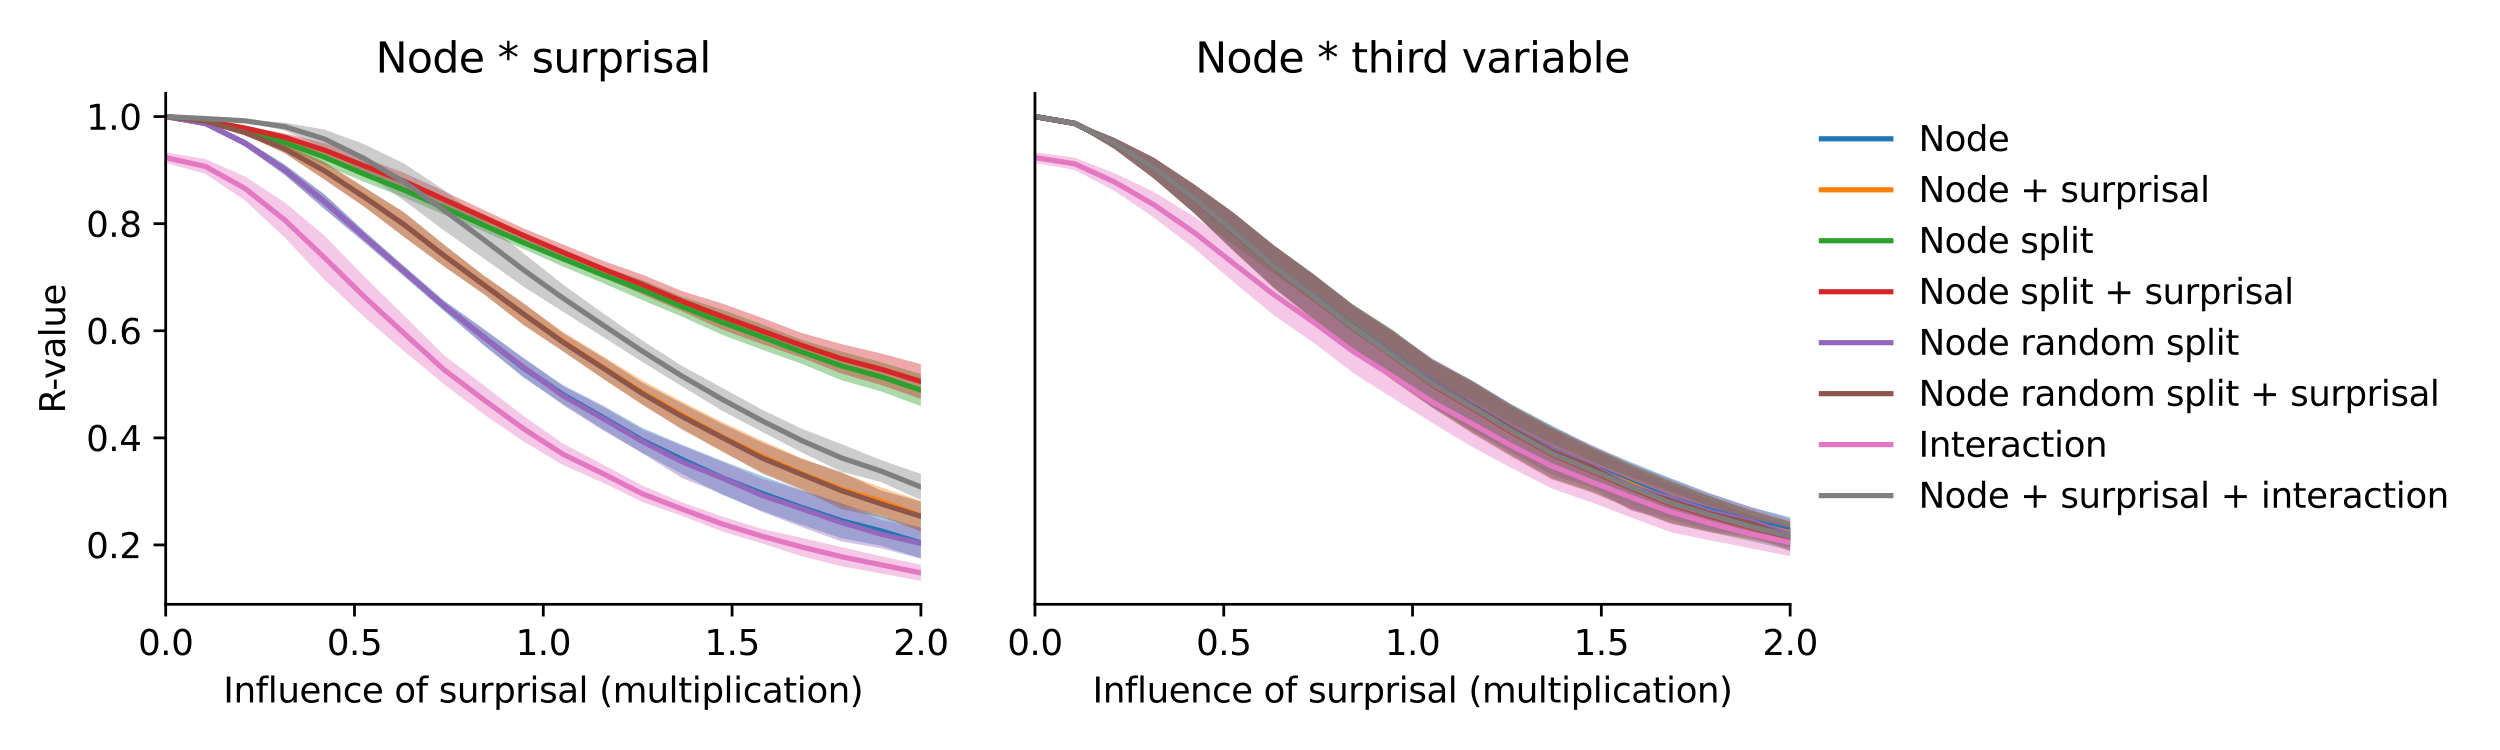 <?xml version="1.0" encoding="utf-8" standalone="no"?>
<!DOCTYPE svg PUBLIC "-//W3C//DTD SVG 1.1//EN"
  "http://www.w3.org/Graphics/SVG/1.1/DTD/svg11.dtd">
<svg xmlns:xlink="http://www.w3.org/1999/xlink" width="720pt" height="216pt" viewBox="0 0 720 216" xmlns="http://www.w3.org/2000/svg" version="1.1">
 <defs>
  <style type="text/css">*{stroke-linejoin: round; stroke-linecap: butt}</style>
 </defs>
 <g id="figure_1">
  <g id="patch_1">
   <path d="M 0 216 
L 720 216 
L 720 0 
L 0 0 
z
" style="fill: #ffffff"/>
  </g>
  <g id="axes_1">
   <g id="patch_2">
    <path d="M 47.72 174.04 
L 265.215 174.04 
L 265.215 26.88 
L 47.72 26.88 
z
" style="fill: #ffffff"/>
   </g>
   <g id="PolyCollection_1">
    <path d="M 47.72 33.569 
L 47.72 33.569 
L 59.167 35.923 
L 70.614 42.192 
L 82.061 50.42 
L 93.508 60.22 
L 104.956 69.651 
L 116.403 79.569 
L 127.85 89.585 
L 139.297 99.321 
L 150.744 108.729 
L 162.191 116.383 
L 173.638 123.652 
L 185.085 130.469 
L 196.532 136.577 
L 207.979 142.482 
L 219.427 147.105 
L 230.874 151.143 
L 242.321 155.006 
L 253.768 157.196 
L 265.215 160.778 
L 265.215 151.925 
L 265.215 151.925 
L 253.768 148.648 
L 242.321 144.913 
L 230.874 141.162 
L 219.427 137.072 
L 207.979 132.722 
L 196.532 128.135 
L 185.085 123.277 
L 173.638 116.788 
L 162.191 110.945 
L 150.744 103.122 
L 139.297 94.797 
L 127.85 86.519 
L 116.403 76.674 
L 104.956 66.69 
L 93.508 56.033 
L 82.061 47.45 
L 70.614 40.314 
L 59.167 35.208 
L 47.72 33.569 
z
" clip-path="url(#p9c7ee665e0)" style="fill: #1f77b4; fill-opacity: 0.4"/>
   </g>
   <g id="PolyCollection_2">
    <path d="M 47.72 33.569 
L 47.72 33.569 
L 59.167 35.094 
L 70.614 38.807 
L 82.061 44.151 
L 93.508 51.768 
L 104.956 59.543 
L 116.403 68.274 
L 127.85 76.688 
L 139.297 84.676 
L 150.744 93.648 
L 162.191 101.113 
L 173.638 109.056 
L 185.085 116.63 
L 196.532 123.485 
L 207.979 130.146 
L 219.427 136.008 
L 230.874 140.782 
L 242.321 145.707 
L 253.768 148.421 
L 265.215 152.827 
L 265.215 144.278 
L 265.215 144.278 
L 253.768 140.341 
L 242.321 136.144 
L 230.874 131.99 
L 219.427 126.845 
L 207.979 121.53 
L 196.532 115.734 
L 185.085 109.583 
L 173.638 102.576 
L 162.191 95.625 
L 150.744 87.336 
L 139.297 79.256 
L 127.85 70.449 
L 116.403 61.182 
L 104.956 53.999 
L 93.508 46.692 
L 82.061 41.568 
L 70.614 37.555 
L 59.167 34.651 
L 47.72 33.569 
z
" clip-path="url(#p9c7ee665e0)" style="fill: #ff7f0e; fill-opacity: 0.4"/>
   </g>
   <g id="PolyCollection_3">
    <path d="M 47.72 33.569 
L 47.72 33.569 
L 59.167 35.383 
L 70.614 38.57 
L 82.061 42.595 
L 93.508 47.58 
L 104.956 52.399 
L 116.403 56.912 
L 127.85 61.829 
L 139.297 66.669 
L 150.744 71.699 
L 162.191 76.803 
L 173.638 81.523 
L 185.085 86.495 
L 196.532 91.247 
L 207.979 96.436 
L 219.427 100.7 
L 230.874 104.769 
L 242.321 109.49 
L 253.768 112.745 
L 265.215 116.971 
L 265.215 107.75 
L 265.215 107.75 
L 253.768 104.318 
L 242.321 101.238 
L 230.874 97.893 
L 219.427 93.403 
L 207.979 89.186 
L 196.532 85.503 
L 185.085 80.694 
L 173.638 76.857 
L 162.191 72.318 
L 150.744 68.052 
L 139.297 63.057 
L 127.85 57.817 
L 116.403 52.586 
L 104.956 47.965 
L 93.508 42.984 
L 82.061 39.615 
L 70.614 36.927 
L 59.167 34.831 
L 47.72 33.569 
z
" clip-path="url(#p9c7ee665e0)" style="fill: #2ca02c; fill-opacity: 0.4"/>
   </g>
   <g id="PolyCollection_4">
    <path d="M 47.72 33.57 
L 47.72 33.57 
L 59.167 34.996 
L 70.614 37.458 
L 82.061 40.719 
L 93.508 45.355 
L 104.956 49.994 
L 116.403 54.659 
L 127.85 59.788 
L 139.297 64.671 
L 150.744 69.855 
L 162.191 74.954 
L 173.638 79.808 
L 185.085 84.821 
L 196.532 89.747 
L 207.979 94.921 
L 219.427 99.093 
L 230.874 103.011 
L 242.321 107.567 
L 253.768 110.899 
L 265.215 114.895 
L 265.215 104.872 
L 265.215 104.872 
L 253.768 101.799 
L 242.321 99.103 
L 230.874 95.901 
L 219.427 91.543 
L 207.979 87.41 
L 196.532 83.876 
L 185.085 79.133 
L 173.638 75.105 
L 162.191 70.432 
L 150.744 65.759 
L 139.297 60.462 
L 127.85 55.072 
L 116.403 49.783 
L 104.956 45.581 
L 93.508 41.171 
L 82.061 38.406 
L 70.614 36.299 
L 59.167 34.581 
L 47.72 33.57 
z
" clip-path="url(#p9c7ee665e0)" style="fill: #d62728; fill-opacity: 0.4"/>
   </g>
   <g id="PolyCollection_5">
    <path d="M 47.72 33.569 
L 47.72 33.569 
L 59.167 35.927 
L 70.614 42.246 
L 82.061 50.423 
L 93.508 60.262 
L 104.956 69.936 
L 116.403 79.606 
L 127.85 89.378 
L 139.297 99.474 
L 150.744 108.463 
L 162.191 116.716 
L 173.638 123.915 
L 185.085 130.617 
L 196.532 137.743 
L 207.979 142.273 
L 219.427 147.438 
L 230.874 151.803 
L 242.321 155.929 
L 253.768 157.933 
L 265.215 160.932 
L 265.215 152.099 
L 265.215 152.099 
L 253.768 149.78 
L 242.321 145.039 
L 230.874 141.245 
L 219.427 137.87 
L 207.979 133.018 
L 196.532 128.407 
L 185.085 123.776 
L 173.638 117.152 
L 162.191 111.28 
L 150.744 103.079 
L 139.297 94.736 
L 127.85 86.709 
L 116.403 76.723 
L 104.956 66.597 
L 93.508 56.084 
L 82.061 47.494 
L 70.614 40.281 
L 59.167 35.209 
L 47.72 33.569 
z
" clip-path="url(#p9c7ee665e0)" style="fill: #9467bd; fill-opacity: 0.4"/>
   </g>
   <g id="PolyCollection_6">
    <path d="M 47.72 33.57 
L 47.72 33.57 
L 59.167 35.093 
L 70.614 38.857 
L 82.061 44.161 
L 93.508 51.753 
L 104.956 59.582 
L 116.403 68.258 
L 127.85 76.739 
L 139.297 84.697 
L 150.744 93.529 
L 162.191 101.26 
L 173.638 109.043 
L 185.085 116.565 
L 196.532 123.799 
L 207.979 129.909 
L 219.427 136.35 
L 230.874 141.154 
L 242.321 146.647 
L 253.768 148.98 
L 265.215 153.008 
L 265.215 144.446 
L 265.215 144.446 
L 253.768 141.268 
L 242.321 135.966 
L 230.874 132.152 
L 219.427 127.442 
L 207.979 122.095 
L 196.532 116.255 
L 185.085 110.287 
L 173.638 102.909 
L 162.191 95.948 
L 150.744 87.295 
L 139.297 79.365 
L 127.85 70.428 
L 116.403 61.185 
L 104.956 53.984 
L 93.508 46.737 
L 82.061 41.587 
L 70.614 37.531 
L 59.167 34.656 
L 47.72 33.57 
z
" clip-path="url(#p9c7ee665e0)" style="fill: #8c564b; fill-opacity: 0.4"/>
   </g>
   <g id="PolyCollection_7">
    <path d="M 47.72 43.88 
L 47.72 46.91 
L 59.167 50.08 
L 70.614 57.763 
L 82.061 68.473 
L 93.508 80.619 
L 104.956 91.345 
L 116.403 101.168 
L 127.85 110.632 
L 139.297 119.28 
L 150.744 127.118 
L 162.191 133.965 
L 173.638 139.001 
L 185.085 144.598 
L 196.532 148.617 
L 207.979 153.05 
L 219.427 156.515 
L 230.874 160.175 
L 242.321 163.084 
L 253.768 165.148 
L 265.215 167.351 
L 265.215 162.63 
L 265.215 162.63 
L 253.768 160.218 
L 242.321 157.58 
L 230.874 154.906 
L 219.427 152.342 
L 207.979 148.752 
L 196.532 144.723 
L 185.085 139.896 
L 173.638 133.819 
L 162.191 127.757 
L 150.744 119.781 
L 139.297 110.944 
L 127.85 102.3 
L 116.403 90.921 
L 104.956 79.681 
L 93.508 67.914 
L 82.061 58.356 
L 70.614 50.857 
L 59.167 45.796 
L 47.72 43.88 
z
" clip-path="url(#p9c7ee665e0)" style="fill: #e377c2; fill-opacity: 0.4"/>
   </g>
   <g id="PolyCollection_8">
    <path d="M 47.72 33.569 
L 47.72 33.57 
L 59.167 34.231 
L 70.614 35.098 
L 82.061 37.636 
L 93.508 42.793 
L 104.956 49.838 
L 116.403 57.795 
L 127.85 66.354 
L 139.297 74.424 
L 150.744 82.529 
L 162.191 89.834 
L 173.638 97.023 
L 185.085 104.314 
L 196.532 111.346 
L 207.979 118.31 
L 219.427 124.361 
L 230.874 130.3 
L 242.321 135.854 
L 253.768 138.847 
L 265.215 144.014 
L 265.215 136.48 
L 265.215 136.48 
L 253.768 132.534 
L 242.321 127.883 
L 230.874 123.46 
L 219.427 117.96 
L 207.979 111.709 
L 196.532 105.46 
L 185.085 98.123 
L 173.638 90.197 
L 162.191 81.97 
L 150.744 72.916 
L 139.297 63.606 
L 127.85 54.727 
L 116.403 47.104 
L 104.956 41.568 
L 93.508 37.335 
L 82.061 35.333 
L 70.614 34.52 
L 59.167 34.09 
L 47.72 33.569 
z
" clip-path="url(#p9c7ee665e0)" style="fill: #7f7f7f; fill-opacity: 0.4"/>
   </g>
   <g id="matplotlib.axis_1">
    <g id="xtick_1">
     <g id="line2d_1">
      <defs>
       <path id="m4dd8013e56" d="M 0 0 
L 0 3.5 
" style="stroke: #000000; stroke-width: 0.8"/>
      </defs>
      <g>
       <use xlink:href="#m4dd8013e56" x="47.72" y="174.04" style="stroke: #000000; stroke-width: 0.8"/>
      </g>
     </g>
     <g id="text_1">
      <!-- 0.0 -->
      <g transform="translate(39.768 188.638)scale(0.1 -0.1)">
       <defs>
        <path id="DejaVuSans-30" d="M 2034 4250 
Q 1547 4250 1301 3770 
Q 1056 3291 1056 2328 
Q 1056 1369 1301 889 
Q 1547 409 2034 409 
Q 2525 409 2770 889 
Q 3016 1369 3016 2328 
Q 3016 3291 2770 3770 
Q 2525 4250 2034 4250 
z
M 2034 4750 
Q 2819 4750 3233 4129 
Q 3647 3509 3647 2328 
Q 3647 1150 3233 529 
Q 2819 -91 2034 -91 
Q 1250 -91 836 529 
Q 422 1150 422 2328 
Q 422 3509 836 4129 
Q 1250 4750 2034 4750 
z
" transform="scale(0.016)"/>
        <path id="DejaVuSans-2e" d="M 684 794 
L 1344 794 
L 1344 0 
L 684 0 
L 684 794 
z
" transform="scale(0.016)"/>
       </defs>
       <use xlink:href="#DejaVuSans-30"/>
       <use xlink:href="#DejaVuSans-2e" x="63.623"/>
       <use xlink:href="#DejaVuSans-30" x="95.41"/>
      </g>
     </g>
    </g>
    <g id="xtick_2">
     <g id="line2d_2">
      <g>
       <use xlink:href="#m4dd8013e56" x="102.094" y="174.04" style="stroke: #000000; stroke-width: 0.8"/>
      </g>
     </g>
     <g id="text_2">
      <!-- 0.5 -->
      <g transform="translate(94.142 188.638)scale(0.1 -0.1)">
       <defs>
        <path id="DejaVuSans-35" d="M 691 4666 
L 3169 4666 
L 3169 4134 
L 1269 4134 
L 1269 2991 
Q 1406 3038 1543 3061 
Q 1681 3084 1819 3084 
Q 2600 3084 3056 2656 
Q 3513 2228 3513 1497 
Q 3513 744 3044 326 
Q 2575 -91 1722 -91 
Q 1428 -91 1123 -41 
Q 819 9 494 109 
L 494 744 
Q 775 591 1075 516 
Q 1375 441 1709 441 
Q 2250 441 2565 725 
Q 2881 1009 2881 1497 
Q 2881 1984 2565 2268 
Q 2250 2553 1709 2553 
Q 1456 2553 1204 2497 
Q 953 2441 691 2322 
L 691 4666 
z
" transform="scale(0.016)"/>
       </defs>
       <use xlink:href="#DejaVuSans-30"/>
       <use xlink:href="#DejaVuSans-2e" x="63.623"/>
       <use xlink:href="#DejaVuSans-35" x="95.41"/>
      </g>
     </g>
    </g>
    <g id="xtick_3">
     <g id="line2d_3">
      <g>
       <use xlink:href="#m4dd8013e56" x="156.468" y="174.04" style="stroke: #000000; stroke-width: 0.8"/>
      </g>
     </g>
     <g id="text_3">
      <!-- 1.0 -->
      <g transform="translate(148.516 188.638)scale(0.1 -0.1)">
       <defs>
        <path id="DejaVuSans-31" d="M 794 531 
L 1825 531 
L 1825 4091 
L 703 3866 
L 703 4441 
L 1819 4666 
L 2450 4666 
L 2450 531 
L 3481 531 
L 3481 0 
L 794 0 
L 794 531 
z
" transform="scale(0.016)"/>
       </defs>
       <use xlink:href="#DejaVuSans-31"/>
       <use xlink:href="#DejaVuSans-2e" x="63.623"/>
       <use xlink:href="#DejaVuSans-30" x="95.41"/>
      </g>
     </g>
    </g>
    <g id="xtick_4">
     <g id="line2d_4">
      <g>
       <use xlink:href="#m4dd8013e56" x="210.841" y="174.04" style="stroke: #000000; stroke-width: 0.8"/>
      </g>
     </g>
     <g id="text_4">
      <!-- 1.5 -->
      <g transform="translate(202.89 188.638)scale(0.1 -0.1)">
       <use xlink:href="#DejaVuSans-31"/>
       <use xlink:href="#DejaVuSans-2e" x="63.623"/>
       <use xlink:href="#DejaVuSans-35" x="95.41"/>
      </g>
     </g>
    </g>
    <g id="xtick_5">
     <g id="line2d_5">
      <g>
       <use xlink:href="#m4dd8013e56" x="265.215" y="174.04" style="stroke: #000000; stroke-width: 0.8"/>
      </g>
     </g>
     <g id="text_5">
      <!-- 2.0 -->
      <g transform="translate(257.263 188.638)scale(0.1 -0.1)">
       <defs>
        <path id="DejaVuSans-32" d="M 1228 531 
L 3431 531 
L 3431 0 
L 469 0 
L 469 531 
Q 828 903 1448 1529 
Q 2069 2156 2228 2338 
Q 2531 2678 2651 2914 
Q 2772 3150 2772 3378 
Q 2772 3750 2511 3984 
Q 2250 4219 1831 4219 
Q 1534 4219 1204 4116 
Q 875 4013 500 3803 
L 500 4441 
Q 881 4594 1212 4672 
Q 1544 4750 1819 4750 
Q 2544 4750 2975 4387 
Q 3406 4025 3406 3419 
Q 3406 3131 3298 2873 
Q 3191 2616 2906 2266 
Q 2828 2175 2409 1742 
Q 1991 1309 1228 531 
z
" transform="scale(0.016)"/>
       </defs>
       <use xlink:href="#DejaVuSans-32"/>
       <use xlink:href="#DejaVuSans-2e" x="63.623"/>
       <use xlink:href="#DejaVuSans-30" x="95.41"/>
      </g>
     </g>
    </g>
    <g id="text_6">
     <!-- Influence of surprisal (multiplication) -->
     <g transform="translate(64.321 202.317)scale(0.1 -0.1)">
      <defs>
       <path id="DejaVuSans-49" d="M 628 4666 
L 1259 4666 
L 1259 0 
L 628 0 
L 628 4666 
z
" transform="scale(0.016)"/>
       <path id="DejaVuSans-6e" d="M 3513 2113 
L 3513 0 
L 2938 0 
L 2938 2094 
Q 2938 2591 2744 2837 
Q 2550 3084 2163 3084 
Q 1697 3084 1428 2787 
Q 1159 2491 1159 1978 
L 1159 0 
L 581 0 
L 581 3500 
L 1159 3500 
L 1159 2956 
Q 1366 3272 1645 3428 
Q 1925 3584 2291 3584 
Q 2894 3584 3203 3211 
Q 3513 2838 3513 2113 
z
" transform="scale(0.016)"/>
       <path id="DejaVuSans-66" d="M 2375 4863 
L 2375 4384 
L 1825 4384 
Q 1516 4384 1395 4259 
Q 1275 4134 1275 3809 
L 1275 3500 
L 2222 3500 
L 2222 3053 
L 1275 3053 
L 1275 0 
L 697 0 
L 697 3053 
L 147 3053 
L 147 3500 
L 697 3500 
L 697 3744 
Q 697 4328 969 4595 
Q 1241 4863 1831 4863 
L 2375 4863 
z
" transform="scale(0.016)"/>
       <path id="DejaVuSans-6c" d="M 603 4863 
L 1178 4863 
L 1178 0 
L 603 0 
L 603 4863 
z
" transform="scale(0.016)"/>
       <path id="DejaVuSans-75" d="M 544 1381 
L 544 3500 
L 1119 3500 
L 1119 1403 
Q 1119 906 1312 657 
Q 1506 409 1894 409 
Q 2359 409 2629 706 
Q 2900 1003 2900 1516 
L 2900 3500 
L 3475 3500 
L 3475 0 
L 2900 0 
L 2900 538 
Q 2691 219 2414 64 
Q 2138 -91 1772 -91 
Q 1169 -91 856 284 
Q 544 659 544 1381 
z
M 1991 3584 
L 1991 3584 
z
" transform="scale(0.016)"/>
       <path id="DejaVuSans-65" d="M 3597 1894 
L 3597 1613 
L 953 1613 
Q 991 1019 1311 708 
Q 1631 397 2203 397 
Q 2534 397 2845 478 
Q 3156 559 3463 722 
L 3463 178 
Q 3153 47 2828 -22 
Q 2503 -91 2169 -91 
Q 1331 -91 842 396 
Q 353 884 353 1716 
Q 353 2575 817 3079 
Q 1281 3584 2069 3584 
Q 2775 3584 3186 3129 
Q 3597 2675 3597 1894 
z
M 3022 2063 
Q 3016 2534 2758 2815 
Q 2500 3097 2075 3097 
Q 1594 3097 1305 2825 
Q 1016 2553 972 2059 
L 3022 2063 
z
" transform="scale(0.016)"/>
       <path id="DejaVuSans-63" d="M 3122 3366 
L 3122 2828 
Q 2878 2963 2633 3030 
Q 2388 3097 2138 3097 
Q 1578 3097 1268 2742 
Q 959 2388 959 1747 
Q 959 1106 1268 751 
Q 1578 397 2138 397 
Q 2388 397 2633 464 
Q 2878 531 3122 666 
L 3122 134 
Q 2881 22 2623 -34 
Q 2366 -91 2075 -91 
Q 1284 -91 818 406 
Q 353 903 353 1747 
Q 353 2603 823 3093 
Q 1294 3584 2113 3584 
Q 2378 3584 2631 3529 
Q 2884 3475 3122 3366 
z
" transform="scale(0.016)"/>
       <path id="DejaVuSans-20" transform="scale(0.016)"/>
       <path id="DejaVuSans-6f" d="M 1959 3097 
Q 1497 3097 1228 2736 
Q 959 2375 959 1747 
Q 959 1119 1226 758 
Q 1494 397 1959 397 
Q 2419 397 2687 759 
Q 2956 1122 2956 1747 
Q 2956 2369 2687 2733 
Q 2419 3097 1959 3097 
z
M 1959 3584 
Q 2709 3584 3137 3096 
Q 3566 2609 3566 1747 
Q 3566 888 3137 398 
Q 2709 -91 1959 -91 
Q 1206 -91 779 398 
Q 353 888 353 1747 
Q 353 2609 779 3096 
Q 1206 3584 1959 3584 
z
" transform="scale(0.016)"/>
       <path id="DejaVuSans-73" d="M 2834 3397 
L 2834 2853 
Q 2591 2978 2328 3040 
Q 2066 3103 1784 3103 
Q 1356 3103 1142 2972 
Q 928 2841 928 2578 
Q 928 2378 1081 2264 
Q 1234 2150 1697 2047 
L 1894 2003 
Q 2506 1872 2764 1633 
Q 3022 1394 3022 966 
Q 3022 478 2636 193 
Q 2250 -91 1575 -91 
Q 1294 -91 989 -36 
Q 684 19 347 128 
L 347 722 
Q 666 556 975 473 
Q 1284 391 1588 391 
Q 1994 391 2212 530 
Q 2431 669 2431 922 
Q 2431 1156 2273 1281 
Q 2116 1406 1581 1522 
L 1381 1569 
Q 847 1681 609 1914 
Q 372 2147 372 2553 
Q 372 3047 722 3315 
Q 1072 3584 1716 3584 
Q 2034 3584 2315 3537 
Q 2597 3491 2834 3397 
z
" transform="scale(0.016)"/>
       <path id="DejaVuSans-72" d="M 2631 2963 
Q 2534 3019 2420 3045 
Q 2306 3072 2169 3072 
Q 1681 3072 1420 2755 
Q 1159 2438 1159 1844 
L 1159 0 
L 581 0 
L 581 3500 
L 1159 3500 
L 1159 2956 
Q 1341 3275 1631 3429 
Q 1922 3584 2338 3584 
Q 2397 3584 2469 3576 
Q 2541 3569 2628 3553 
L 2631 2963 
z
" transform="scale(0.016)"/>
       <path id="DejaVuSans-70" d="M 1159 525 
L 1159 -1331 
L 581 -1331 
L 581 3500 
L 1159 3500 
L 1159 2969 
Q 1341 3281 1617 3432 
Q 1894 3584 2278 3584 
Q 2916 3584 3314 3078 
Q 3713 2572 3713 1747 
Q 3713 922 3314 415 
Q 2916 -91 2278 -91 
Q 1894 -91 1617 61 
Q 1341 213 1159 525 
z
M 3116 1747 
Q 3116 2381 2855 2742 
Q 2594 3103 2138 3103 
Q 1681 3103 1420 2742 
Q 1159 2381 1159 1747 
Q 1159 1113 1420 752 
Q 1681 391 2138 391 
Q 2594 391 2855 752 
Q 3116 1113 3116 1747 
z
" transform="scale(0.016)"/>
       <path id="DejaVuSans-69" d="M 603 3500 
L 1178 3500 
L 1178 0 
L 603 0 
L 603 3500 
z
M 603 4863 
L 1178 4863 
L 1178 4134 
L 603 4134 
L 603 4863 
z
" transform="scale(0.016)"/>
       <path id="DejaVuSans-61" d="M 2194 1759 
Q 1497 1759 1228 1600 
Q 959 1441 959 1056 
Q 959 750 1161 570 
Q 1363 391 1709 391 
Q 2188 391 2477 730 
Q 2766 1069 2766 1631 
L 2766 1759 
L 2194 1759 
z
M 3341 1997 
L 3341 0 
L 2766 0 
L 2766 531 
Q 2569 213 2275 61 
Q 1981 -91 1556 -91 
Q 1019 -91 701 211 
Q 384 513 384 1019 
Q 384 1609 779 1909 
Q 1175 2209 1959 2209 
L 2766 2209 
L 2766 2266 
Q 2766 2663 2505 2880 
Q 2244 3097 1772 3097 
Q 1472 3097 1187 3025 
Q 903 2953 641 2809 
L 641 3341 
Q 956 3463 1253 3523 
Q 1550 3584 1831 3584 
Q 2591 3584 2966 3190 
Q 3341 2797 3341 1997 
z
" transform="scale(0.016)"/>
       <path id="DejaVuSans-28" d="M 1984 4856 
Q 1566 4138 1362 3434 
Q 1159 2731 1159 2009 
Q 1159 1288 1364 580 
Q 1569 -128 1984 -844 
L 1484 -844 
Q 1016 -109 783 600 
Q 550 1309 550 2009 
Q 550 2706 781 3412 
Q 1013 4119 1484 4856 
L 1984 4856 
z
" transform="scale(0.016)"/>
       <path id="DejaVuSans-6d" d="M 3328 2828 
Q 3544 3216 3844 3400 
Q 4144 3584 4550 3584 
Q 5097 3584 5394 3201 
Q 5691 2819 5691 2113 
L 5691 0 
L 5113 0 
L 5113 2094 
Q 5113 2597 4934 2840 
Q 4756 3084 4391 3084 
Q 3944 3084 3684 2787 
Q 3425 2491 3425 1978 
L 3425 0 
L 2847 0 
L 2847 2094 
Q 2847 2600 2669 2842 
Q 2491 3084 2119 3084 
Q 1678 3084 1418 2786 
Q 1159 2488 1159 1978 
L 1159 0 
L 581 0 
L 581 3500 
L 1159 3500 
L 1159 2956 
Q 1356 3278 1631 3431 
Q 1906 3584 2284 3584 
Q 2666 3584 2933 3390 
Q 3200 3197 3328 2828 
z
" transform="scale(0.016)"/>
       <path id="DejaVuSans-74" d="M 1172 4494 
L 1172 3500 
L 2356 3500 
L 2356 3053 
L 1172 3053 
L 1172 1153 
Q 1172 725 1289 603 
Q 1406 481 1766 481 
L 2356 481 
L 2356 0 
L 1766 0 
Q 1100 0 847 248 
Q 594 497 594 1153 
L 594 3053 
L 172 3053 
L 172 3500 
L 594 3500 
L 594 4494 
L 1172 4494 
z
" transform="scale(0.016)"/>
       <path id="DejaVuSans-29" d="M 513 4856 
L 1013 4856 
Q 1481 4119 1714 3412 
Q 1947 2706 1947 2009 
Q 1947 1309 1714 600 
Q 1481 -109 1013 -844 
L 513 -844 
Q 928 -128 1133 580 
Q 1338 1288 1338 2009 
Q 1338 2731 1133 3434 
Q 928 4138 513 4856 
z
" transform="scale(0.016)"/>
      </defs>
      <use xlink:href="#DejaVuSans-49"/>
      <use xlink:href="#DejaVuSans-6e" x="29.492"/>
      <use xlink:href="#DejaVuSans-66" x="92.871"/>
      <use xlink:href="#DejaVuSans-6c" x="128.076"/>
      <use xlink:href="#DejaVuSans-75" x="155.859"/>
      <use xlink:href="#DejaVuSans-65" x="219.238"/>
      <use xlink:href="#DejaVuSans-6e" x="280.762"/>
      <use xlink:href="#DejaVuSans-63" x="344.141"/>
      <use xlink:href="#DejaVuSans-65" x="399.121"/>
      <use xlink:href="#DejaVuSans-20" x="460.645"/>
      <use xlink:href="#DejaVuSans-6f" x="492.432"/>
      <use xlink:href="#DejaVuSans-66" x="553.613"/>
      <use xlink:href="#DejaVuSans-20" x="588.818"/>
      <use xlink:href="#DejaVuSans-73" x="620.605"/>
      <use xlink:href="#DejaVuSans-75" x="672.705"/>
      <use xlink:href="#DejaVuSans-72" x="736.084"/>
      <use xlink:href="#DejaVuSans-70" x="777.197"/>
      <use xlink:href="#DejaVuSans-72" x="840.674"/>
      <use xlink:href="#DejaVuSans-69" x="881.787"/>
      <use xlink:href="#DejaVuSans-73" x="909.57"/>
      <use xlink:href="#DejaVuSans-61" x="961.67"/>
      <use xlink:href="#DejaVuSans-6c" x="1022.949"/>
      <use xlink:href="#DejaVuSans-20" x="1050.732"/>
      <use xlink:href="#DejaVuSans-28" x="1082.52"/>
      <use xlink:href="#DejaVuSans-6d" x="1121.533"/>
      <use xlink:href="#DejaVuSans-75" x="1218.945"/>
      <use xlink:href="#DejaVuSans-6c" x="1282.324"/>
      <use xlink:href="#DejaVuSans-74" x="1310.107"/>
      <use xlink:href="#DejaVuSans-69" x="1349.316"/>
      <use xlink:href="#DejaVuSans-70" x="1377.1"/>
      <use xlink:href="#DejaVuSans-6c" x="1440.576"/>
      <use xlink:href="#DejaVuSans-69" x="1468.359"/>
      <use xlink:href="#DejaVuSans-63" x="1496.143"/>
      <use xlink:href="#DejaVuSans-61" x="1551.123"/>
      <use xlink:href="#DejaVuSans-74" x="1612.402"/>
      <use xlink:href="#DejaVuSans-69" x="1651.611"/>
      <use xlink:href="#DejaVuSans-6f" x="1679.395"/>
      <use xlink:href="#DejaVuSans-6e" x="1740.576"/>
      <use xlink:href="#DejaVuSans-29" x="1803.955"/>
     </g>
    </g>
   </g>
   <g id="matplotlib.axis_2">
    <g id="ytick_1">
     <g id="line2d_6">
      <defs>
       <path id="m5905da634d" d="M 0 0 
L -3.5 0 
" style="stroke: #000000; stroke-width: 0.8"/>
      </defs>
      <g>
       <use xlink:href="#m5905da634d" x="47.72" y="156.948" style="stroke: #000000; stroke-width: 0.8"/>
      </g>
     </g>
     <g id="text_7">
      <!-- 0.2 -->
      <g transform="translate(24.817 160.747)scale(0.1 -0.1)">
       <use xlink:href="#DejaVuSans-30"/>
       <use xlink:href="#DejaVuSans-2e" x="63.623"/>
       <use xlink:href="#DejaVuSans-32" x="95.41"/>
      </g>
     </g>
    </g>
    <g id="ytick_2">
     <g id="line2d_7">
      <g>
       <use xlink:href="#m5905da634d" x="47.72" y="126.103" style="stroke: #000000; stroke-width: 0.8"/>
      </g>
     </g>
     <g id="text_8">
      <!-- 0.4 -->
      <g transform="translate(24.817 129.902)scale(0.1 -0.1)">
       <defs>
        <path id="DejaVuSans-34" d="M 2419 4116 
L 825 1625 
L 2419 1625 
L 2419 4116 
z
M 2253 4666 
L 3047 4666 
L 3047 1625 
L 3713 1625 
L 3713 1100 
L 3047 1100 
L 3047 0 
L 2419 0 
L 2419 1100 
L 313 1100 
L 313 1709 
L 2253 4666 
z
" transform="scale(0.016)"/>
       </defs>
       <use xlink:href="#DejaVuSans-30"/>
       <use xlink:href="#DejaVuSans-2e" x="63.623"/>
       <use xlink:href="#DejaVuSans-34" x="95.41"/>
      </g>
     </g>
    </g>
    <g id="ytick_3">
     <g id="line2d_8">
      <g>
       <use xlink:href="#m5905da634d" x="47.72" y="95.258" style="stroke: #000000; stroke-width: 0.8"/>
      </g>
     </g>
     <g id="text_9">
      <!-- 0.6 -->
      <g transform="translate(24.817 99.058)scale(0.1 -0.1)">
       <defs>
        <path id="DejaVuSans-36" d="M 2113 2584 
Q 1688 2584 1439 2293 
Q 1191 2003 1191 1497 
Q 1191 994 1439 701 
Q 1688 409 2113 409 
Q 2538 409 2786 701 
Q 3034 994 3034 1497 
Q 3034 2003 2786 2293 
Q 2538 2584 2113 2584 
z
M 3366 4563 
L 3366 3988 
Q 3128 4100 2886 4159 
Q 2644 4219 2406 4219 
Q 1781 4219 1451 3797 
Q 1122 3375 1075 2522 
Q 1259 2794 1537 2939 
Q 1816 3084 2150 3084 
Q 2853 3084 3261 2657 
Q 3669 2231 3669 1497 
Q 3669 778 3244 343 
Q 2819 -91 2113 -91 
Q 1303 -91 875 529 
Q 447 1150 447 2328 
Q 447 3434 972 4092 
Q 1497 4750 2381 4750 
Q 2619 4750 2861 4703 
Q 3103 4656 3366 4563 
z
" transform="scale(0.016)"/>
       </defs>
       <use xlink:href="#DejaVuSans-30"/>
       <use xlink:href="#DejaVuSans-2e" x="63.623"/>
       <use xlink:href="#DejaVuSans-36" x="95.41"/>
      </g>
     </g>
    </g>
    <g id="ytick_4">
     <g id="line2d_9">
      <g>
       <use xlink:href="#m5905da634d" x="47.72" y="64.414" style="stroke: #000000; stroke-width: 0.8"/>
      </g>
     </g>
     <g id="text_10">
      <!-- 0.8 -->
      <g transform="translate(24.817 68.213)scale(0.1 -0.1)">
       <defs>
        <path id="DejaVuSans-38" d="M 2034 2216 
Q 1584 2216 1326 1975 
Q 1069 1734 1069 1313 
Q 1069 891 1326 650 
Q 1584 409 2034 409 
Q 2484 409 2743 651 
Q 3003 894 3003 1313 
Q 3003 1734 2745 1975 
Q 2488 2216 2034 2216 
z
M 1403 2484 
Q 997 2584 770 2862 
Q 544 3141 544 3541 
Q 544 4100 942 4425 
Q 1341 4750 2034 4750 
Q 2731 4750 3128 4425 
Q 3525 4100 3525 3541 
Q 3525 3141 3298 2862 
Q 3072 2584 2669 2484 
Q 3125 2378 3379 2068 
Q 3634 1759 3634 1313 
Q 3634 634 3220 271 
Q 2806 -91 2034 -91 
Q 1263 -91 848 271 
Q 434 634 434 1313 
Q 434 1759 690 2068 
Q 947 2378 1403 2484 
z
M 1172 3481 
Q 1172 3119 1398 2916 
Q 1625 2713 2034 2713 
Q 2441 2713 2670 2916 
Q 2900 3119 2900 3481 
Q 2900 3844 2670 4047 
Q 2441 4250 2034 4250 
Q 1625 4250 1398 4047 
Q 1172 3844 1172 3481 
z
" transform="scale(0.016)"/>
       </defs>
       <use xlink:href="#DejaVuSans-30"/>
       <use xlink:href="#DejaVuSans-2e" x="63.623"/>
       <use xlink:href="#DejaVuSans-38" x="95.41"/>
      </g>
     </g>
    </g>
    <g id="ytick_5">
     <g id="line2d_10">
      <g>
       <use xlink:href="#m5905da634d" x="47.72" y="33.569" style="stroke: #000000; stroke-width: 0.8"/>
      </g>
     </g>
     <g id="text_11">
      <!-- 1.0 -->
      <g transform="translate(24.817 37.368)scale(0.1 -0.1)">
       <use xlink:href="#DejaVuSans-31"/>
       <use xlink:href="#DejaVuSans-2e" x="63.623"/>
       <use xlink:href="#DejaVuSans-30" x="95.41"/>
      </g>
     </g>
    </g>
    <g id="text_12">
     <!-- R-value -->
     <g transform="translate(18.737 119.065)rotate(-90)scale(0.1 -0.1)">
      <defs>
       <path id="DejaVuSans-52" d="M 2841 2188 
Q 3044 2119 3236 1894 
Q 3428 1669 3622 1275 
L 4263 0 
L 3584 0 
L 2988 1197 
Q 2756 1666 2539 1819 
Q 2322 1972 1947 1972 
L 1259 1972 
L 1259 0 
L 628 0 
L 628 4666 
L 2053 4666 
Q 2853 4666 3247 4331 
Q 3641 3997 3641 3322 
Q 3641 2881 3436 2590 
Q 3231 2300 2841 2188 
z
M 1259 4147 
L 1259 2491 
L 2053 2491 
Q 2509 2491 2742 2702 
Q 2975 2913 2975 3322 
Q 2975 3731 2742 3939 
Q 2509 4147 2053 4147 
L 1259 4147 
z
" transform="scale(0.016)"/>
       <path id="DejaVuSans-2d" d="M 313 2009 
L 1997 2009 
L 1997 1497 
L 313 1497 
L 313 2009 
z
" transform="scale(0.016)"/>
       <path id="DejaVuSans-76" d="M 191 3500 
L 800 3500 
L 1894 563 
L 2988 3500 
L 3597 3500 
L 2284 0 
L 1503 0 
L 191 3500 
z
" transform="scale(0.016)"/>
      </defs>
      <use xlink:href="#DejaVuSans-52"/>
      <use xlink:href="#DejaVuSans-2d" x="65.482"/>
      <use xlink:href="#DejaVuSans-76" x="98.941"/>
      <use xlink:href="#DejaVuSans-61" x="158.121"/>
      <use xlink:href="#DejaVuSans-6c" x="219.4"/>
      <use xlink:href="#DejaVuSans-75" x="247.184"/>
      <use xlink:href="#DejaVuSans-65" x="310.562"/>
     </g>
    </g>
   </g>
   <g id="line2d_11">
    <path d="M 47.72 33.569 
L 59.167 35.565 
L 70.614 41.253 
L 82.061 48.935 
L 93.508 58.126 
L 104.956 68.17 
L 116.403 78.122 
L 127.85 88.052 
L 139.297 97.059 
L 150.744 105.926 
L 162.191 113.664 
L 173.638 120.22 
L 185.085 126.873 
L 196.532 132.356 
L 207.979 137.602 
L 219.427 142.088 
L 230.874 146.153 
L 242.321 149.96 
L 253.768 152.922 
L 265.215 156.352 
" clip-path="url(#p9c7ee665e0)" style="fill: none; stroke: #1f77b4; stroke-width: 1.5; stroke-linecap: square"/>
   </g>
   <g id="line2d_12">
    <path d="M 47.72 33.569 
L 59.167 34.873 
L 70.614 38.181 
L 82.061 42.859 
L 93.508 49.23 
L 104.956 56.771 
L 116.403 64.728 
L 127.85 73.568 
L 139.297 81.966 
L 150.744 90.492 
L 162.191 98.369 
L 173.638 105.816 
L 185.085 113.107 
L 196.532 119.609 
L 207.979 125.838 
L 219.427 131.426 
L 230.874 136.386 
L 242.321 140.925 
L 253.768 144.381 
L 265.215 148.553 
" clip-path="url(#p9c7ee665e0)" style="fill: none; stroke: #ff7f0e; stroke-width: 1.5; stroke-linecap: square"/>
   </g>
   <g id="line2d_13">
    <path d="M 47.72 33.569 
L 59.167 35.107 
L 70.614 37.749 
L 82.061 41.105 
L 93.508 45.282 
L 104.956 50.182 
L 116.403 54.749 
L 127.85 59.823 
L 139.297 64.863 
L 150.744 69.876 
L 162.191 74.561 
L 173.638 79.19 
L 185.085 83.595 
L 196.532 88.375 
L 207.979 92.811 
L 219.427 97.051 
L 230.874 101.331 
L 242.321 105.364 
L 253.768 108.531 
L 265.215 112.36 
" clip-path="url(#p9c7ee665e0)" style="fill: none; stroke: #2ca02c; stroke-width: 1.5; stroke-linecap: square"/>
   </g>
   <g id="line2d_14">
    <path d="M 47.72 33.57 
L 59.167 34.788 
L 70.614 36.878 
L 82.061 39.563 
L 93.508 43.263 
L 104.956 47.788 
L 116.403 52.221 
L 127.85 57.43 
L 139.297 62.566 
L 150.744 67.807 
L 162.191 72.693 
L 173.638 77.456 
L 185.085 81.977 
L 196.532 86.811 
L 207.979 91.165 
L 219.427 95.318 
L 230.874 99.456 
L 242.321 103.335 
L 253.768 106.349 
L 265.215 109.884 
" clip-path="url(#p9c7ee665e0)" style="fill: none; stroke: #d62728; stroke-width: 1.5; stroke-linecap: square"/>
   </g>
   <g id="line2d_15">
    <path d="M 47.72 33.569 
L 59.167 35.568 
L 70.614 41.263 
L 82.061 48.958 
L 93.508 58.173 
L 104.956 68.266 
L 116.403 78.164 
L 127.85 88.044 
L 139.297 97.105 
L 150.744 105.771 
L 162.191 113.998 
L 173.638 120.534 
L 185.085 127.196 
L 196.532 133.075 
L 207.979 137.646 
L 219.427 142.654 
L 230.874 146.524 
L 242.321 150.484 
L 253.768 153.857 
L 265.215 156.515 
" clip-path="url(#p9c7ee665e0)" style="fill: none; stroke: #9467bd; stroke-width: 1.5; stroke-linecap: square"/>
   </g>
   <g id="line2d_16">
    <path d="M 47.72 33.57 
L 59.167 34.875 
L 70.614 38.194 
L 82.061 42.874 
L 93.508 49.245 
L 104.956 56.783 
L 116.403 64.722 
L 127.85 73.583 
L 139.297 82.031 
L 150.744 90.412 
L 162.191 98.604 
L 173.638 105.976 
L 185.085 113.426 
L 196.532 120.027 
L 207.979 126.002 
L 219.427 131.896 
L 230.874 136.653 
L 242.321 141.307 
L 253.768 145.124 
L 265.215 148.727 
" clip-path="url(#p9c7ee665e0)" style="fill: none; stroke: #8c564b; stroke-width: 1.5; stroke-linecap: square"/>
   </g>
   <g id="line2d_17">
    <path d="M 47.72 45.395 
L 59.167 47.938 
L 70.614 54.31 
L 82.061 63.415 
L 93.508 74.267 
L 104.956 85.513 
L 116.403 96.045 
L 127.85 106.466 
L 139.297 115.112 
L 150.744 123.45 
L 162.191 130.861 
L 173.638 136.41 
L 185.085 142.247 
L 196.532 146.67 
L 207.979 150.901 
L 219.427 154.428 
L 230.874 157.54 
L 242.321 160.332 
L 253.768 162.683 
L 265.215 164.99 
" clip-path="url(#p9c7ee665e0)" style="fill: none; stroke: #e377c2; stroke-width: 1.5; stroke-linecap: square"/>
   </g>
   <g id="line2d_18">
    <path d="M 47.72 33.569 
L 59.167 34.161 
L 70.614 34.809 
L 82.061 36.484 
L 93.508 40.064 
L 104.956 45.703 
L 116.403 52.449 
L 127.85 60.54 
L 139.297 69.015 
L 150.744 77.722 
L 162.191 85.902 
L 173.638 93.61 
L 185.085 101.218 
L 196.532 108.403 
L 207.979 115.009 
L 219.427 121.16 
L 230.874 126.88 
L 242.321 131.868 
L 253.768 135.69 
L 265.215 140.247 
" clip-path="url(#p9c7ee665e0)" style="fill: none; stroke: #7f7f7f; stroke-width: 1.5; stroke-linecap: square"/>
   </g>
   <g id="patch_3">
    <path d="M 47.72 174.04 
L 47.72 26.88 
" style="fill: none; stroke: #000000; stroke-width: 0.8; stroke-linejoin: miter; stroke-linecap: square"/>
   </g>
   <g id="patch_4">
    <path d="M 47.72 174.04 
L 265.215 174.04 
" style="fill: none; stroke: #000000; stroke-width: 0.8; stroke-linejoin: miter; stroke-linecap: square"/>
   </g>
   <g id="text_13">
    <!-- Node * surprisal -->
    <g transform="translate(108.186 20.88)scale(0.12 -0.12)">
     <defs>
      <path id="DejaVuSans-4e" d="M 628 4666 
L 1478 4666 
L 3547 763 
L 3547 4666 
L 4159 4666 
L 4159 0 
L 3309 0 
L 1241 3903 
L 1241 0 
L 628 0 
L 628 4666 
z
" transform="scale(0.016)"/>
      <path id="DejaVuSans-64" d="M 2906 2969 
L 2906 4863 
L 3481 4863 
L 3481 0 
L 2906 0 
L 2906 525 
Q 2725 213 2448 61 
Q 2172 -91 1784 -91 
Q 1150 -91 751 415 
Q 353 922 353 1747 
Q 353 2572 751 3078 
Q 1150 3584 1784 3584 
Q 2172 3584 2448 3432 
Q 2725 3281 2906 2969 
z
M 947 1747 
Q 947 1113 1208 752 
Q 1469 391 1925 391 
Q 2381 391 2643 752 
Q 2906 1113 2906 1747 
Q 2906 2381 2643 2742 
Q 2381 3103 1925 3103 
Q 1469 3103 1208 2742 
Q 947 2381 947 1747 
z
" transform="scale(0.016)"/>
      <path id="DejaVuSans-2a" d="M 3009 3897 
L 1888 3291 
L 3009 2681 
L 2828 2375 
L 1778 3009 
L 1778 1831 
L 1422 1831 
L 1422 3009 
L 372 2375 
L 191 2681 
L 1313 3291 
L 191 3897 
L 372 4206 
L 1422 3572 
L 1422 4750 
L 1778 4750 
L 1778 3572 
L 2828 4206 
L 3009 3897 
z
" transform="scale(0.016)"/>
     </defs>
     <use xlink:href="#DejaVuSans-4e"/>
     <use xlink:href="#DejaVuSans-6f" x="74.805"/>
     <use xlink:href="#DejaVuSans-64" x="135.986"/>
     <use xlink:href="#DejaVuSans-65" x="199.463"/>
     <use xlink:href="#DejaVuSans-20" x="260.986"/>
     <use xlink:href="#DejaVuSans-2a" x="292.773"/>
     <use xlink:href="#DejaVuSans-20" x="342.773"/>
     <use xlink:href="#DejaVuSans-73" x="374.561"/>
     <use xlink:href="#DejaVuSans-75" x="426.66"/>
     <use xlink:href="#DejaVuSans-72" x="490.039"/>
     <use xlink:href="#DejaVuSans-70" x="531.152"/>
     <use xlink:href="#DejaVuSans-72" x="594.629"/>
     <use xlink:href="#DejaVuSans-69" x="635.742"/>
     <use xlink:href="#DejaVuSans-73" x="663.525"/>
     <use xlink:href="#DejaVuSans-61" x="715.625"/>
     <use xlink:href="#DejaVuSans-6c" x="776.904"/>
    </g>
   </g>
  </g>
  <g id="axes_2">
   <g id="patch_5">
    <path d="M 298.065 174.04 
L 515.56 174.04 
L 515.56 26.88 
L 298.065 26.88 
z
" style="fill: #ffffff"/>
   </g>
   <g id="PolyCollection_9">
    <path d="M 298.065 33.569 
L 298.065 33.569 
L 309.512 35.981 
L 320.959 42.813 
L 332.406 51.39 
L 343.853 61.207 
L 355.301 71.979 
L 366.748 82.536 
L 378.195 91.494 
L 389.642 100.364 
L 401.089 108.834 
L 412.536 116.478 
L 423.983 123.599 
L 435.43 130.252 
L 446.877 136.583 
L 458.324 140.289 
L 469.772 144.953 
L 481.219 149.367 
L 492.666 151.855 
L 504.113 154.068 
L 515.56 156.494 
L 515.56 148.973 
L 515.56 148.973 
L 504.113 146.03 
L 492.666 142.133 
L 481.219 137.753 
L 469.772 133.122 
L 458.324 128.289 
L 446.877 122.503 
L 435.43 116.516 
L 423.983 109.612 
L 412.536 103.6 
L 401.089 95.037 
L 389.642 87.674 
L 378.195 78.825 
L 366.748 70.552 
L 355.301 61.31 
L 343.853 53.067 
L 332.406 45.522 
L 320.959 39.735 
L 309.512 35.106 
L 298.065 33.569 
z
" clip-path="url(#p1e92aab44f)" style="fill: #1f77b4; fill-opacity: 0.4"/>
   </g>
   <g id="PolyCollection_10">
    <path d="M 298.065 33.569 
L 298.065 33.569 
L 309.512 35.987 
L 320.959 42.835 
L 332.406 51.42 
L 343.853 61.251 
L 355.301 72.091 
L 366.748 82.671 
L 378.195 91.685 
L 389.642 100.558 
L 401.089 109.043 
L 412.536 116.677 
L 423.983 123.871 
L 435.43 130.495 
L 446.877 136.859 
L 458.324 140.623 
L 469.772 145.335 
L 481.219 149.728 
L 492.666 152.223 
L 504.113 154.469 
L 515.56 156.915 
L 515.56 150.029 
L 515.56 150.029 
L 504.113 146.913 
L 492.666 142.894 
L 481.219 138.592 
L 469.772 133.701 
L 458.324 128.805 
L 446.877 122.992 
L 435.43 116.913 
L 423.983 109.894 
L 412.536 103.872 
L 401.089 95.246 
L 389.642 87.855 
L 378.195 78.942 
L 366.748 70.602 
L 355.301 61.335 
L 343.853 53.09 
L 332.406 45.534 
L 320.959 39.747 
L 309.512 35.107 
L 298.065 33.569 
z
" clip-path="url(#p1e92aab44f)" style="fill: #ff7f0e; fill-opacity: 0.4"/>
   </g>
   <g id="PolyCollection_11">
    <path d="M 298.065 33.569 
L 298.065 33.569 
L 309.512 36.003 
L 320.959 42.88 
L 332.406 51.469 
L 343.853 61.315 
L 355.301 72.25 
L 366.748 82.835 
L 378.195 91.957 
L 389.642 100.841 
L 401.089 109.371 
L 412.536 117.263 
L 423.983 124.615 
L 435.43 131.351 
L 446.877 137.821 
L 458.324 141.539 
L 469.772 146.345 
L 481.219 150.57 
L 492.666 153.091 
L 504.113 155.161 
L 515.56 157.596 
L 515.56 150.155 
L 515.56 150.155 
L 504.113 147.188 
L 492.666 142.963 
L 481.219 138.41 
L 469.772 133.652 
L 458.324 128.703 
L 446.877 122.844 
L 435.43 116.678 
L 423.983 109.73 
L 412.536 103.699 
L 401.089 95.046 
L 389.642 87.684 
L 378.195 78.891 
L 366.748 70.554 
L 355.301 61.324 
L 343.853 53.121 
L 332.406 45.513 
L 320.959 39.756 
L 309.512 35.101 
L 298.065 33.569 
z
" clip-path="url(#p1e92aab44f)" style="fill: #2ca02c; fill-opacity: 0.4"/>
   </g>
   <g id="PolyCollection_12">
    <path d="M 298.065 33.57 
L 298.065 33.57 
L 309.512 36.003 
L 320.959 42.894 
L 332.406 51.492 
L 343.853 61.331 
L 355.301 72.322 
L 366.748 82.945 
L 378.195 92.081 
L 389.642 101.009 
L 401.089 109.556 
L 412.536 117.47 
L 423.983 124.838 
L 435.43 131.589 
L 446.877 138.077 
L 458.324 141.818 
L 469.772 146.636 
L 481.219 150.847 
L 492.666 153.34 
L 504.113 155.398 
L 515.56 157.824 
L 515.56 151.49 
L 515.56 151.49 
L 504.113 148.28 
L 492.666 144.026 
L 481.219 139.509 
L 469.772 134.558 
L 458.324 129.482 
L 446.877 123.54 
L 435.43 117.338 
L 423.983 110.223 
L 412.536 104.116 
L 401.089 95.377 
L 389.642 87.926 
L 378.195 79.003 
L 366.748 70.614 
L 355.301 61.348 
L 343.853 53.138 
L 332.406 45.519 
L 320.959 39.755 
L 309.512 35.102 
L 298.065 33.57 
z
" clip-path="url(#p1e92aab44f)" style="fill: #d62728; fill-opacity: 0.4"/>
   </g>
   <g id="PolyCollection_13">
    <path d="M 298.065 33.569 
L 298.065 33.569 
L 309.512 35.989 
L 320.959 42.832 
L 332.406 51.416 
L 343.853 61.243 
L 355.301 72.246 
L 366.748 82.47 
L 378.195 91.486 
L 389.642 100.868 
L 401.089 108.858 
L 412.536 117.21 
L 423.983 123.793 
L 435.43 130.115 
L 446.877 136.444 
L 458.324 140.044 
L 469.772 146.767 
L 481.219 149.318 
L 492.666 152.597 
L 504.113 154.122 
L 515.56 158.403 
L 515.56 149.473 
L 515.56 149.473 
L 504.113 145.968 
L 492.666 142.299 
L 481.219 137.921 
L 469.772 133.475 
L 458.324 128.148 
L 446.877 122.868 
L 435.43 116.554 
L 423.983 109.603 
L 412.536 103.213 
L 401.089 95.355 
L 389.642 87.965 
L 378.195 79.017 
L 366.748 70.725 
L 355.301 61.465 
L 343.853 53.152 
L 332.406 45.535 
L 320.959 39.781 
L 309.512 35.101 
L 298.065 33.569 
z
" clip-path="url(#p1e92aab44f)" style="fill: #9467bd; fill-opacity: 0.4"/>
   </g>
   <g id="PolyCollection_14">
    <path d="M 298.065 33.57 
L 298.065 33.57 
L 309.512 35.995 
L 320.959 42.854 
L 332.406 51.449 
L 343.853 61.284 
L 355.301 72.351 
L 366.748 82.598 
L 378.195 91.674 
L 389.642 101.062 
L 401.089 109.068 
L 412.536 117.411 
L 423.983 124.026 
L 435.43 130.337 
L 446.877 136.703 
L 458.324 140.362 
L 469.772 147.131 
L 481.219 149.654 
L 492.666 152.956 
L 504.113 154.554 
L 515.56 158.821 
L 515.56 150.534 
L 515.56 150.534 
L 504.113 146.78 
L 492.666 143.048 
L 481.219 138.795 
L 469.772 134.071 
L 458.324 128.68 
L 446.877 123.343 
L 435.43 116.965 
L 423.983 109.882 
L 412.536 103.492 
L 401.089 95.554 
L 389.642 88.146 
L 378.195 79.138 
L 366.748 70.769 
L 355.301 61.497 
L 343.853 53.178 
L 332.406 45.55 
L 320.959 39.792 
L 309.512 35.102 
L 298.065 33.57 
z
" clip-path="url(#p1e92aab44f)" style="fill: #8c564b; fill-opacity: 0.4"/>
   </g>
   <g id="PolyCollection_15">
    <path d="M 298.065 43.88 
L 298.065 46.91 
L 309.512 48.945 
L 320.959 54.942 
L 332.406 62.722 
L 343.853 71.443 
L 355.301 81.241 
L 366.748 90.716 
L 378.195 98.608 
L 389.642 107.365 
L 401.089 114.619 
L 412.536 121.83 
L 423.983 128.73 
L 435.43 134.857 
L 446.877 140.685 
L 458.324 144.68 
L 469.772 149.021 
L 481.219 153.307 
L 492.666 155.649 
L 504.113 157.892 
L 515.56 160.22 
L 515.56 152.315 
L 515.56 152.315 
L 504.113 149.676 
L 492.666 145.893 
L 481.219 141.622 
L 469.772 137.431 
L 458.324 132.839 
L 446.877 127.671 
L 435.43 122.079 
L 423.983 115.364 
L 412.536 109.794 
L 401.089 102.146 
L 389.642 95.008 
L 378.195 86.885 
L 366.748 78.816 
L 355.301 70.551 
L 343.853 62.39 
L 332.406 55.322 
L 320.959 49.869 
L 309.512 45.414 
L 298.065 43.88 
z
" clip-path="url(#p1e92aab44f)" style="fill: #e377c2; fill-opacity: 0.4"/>
   </g>
   <g id="PolyCollection_16">
    <path d="M 298.065 33.569 
L 298.065 33.57 
L 309.512 35.993 
L 320.959 42.826 
L 332.406 51.422 
L 343.853 61.238 
L 355.301 72.108 
L 366.748 82.741 
L 378.195 91.821 
L 389.642 100.726 
L 401.089 109.295 
L 412.536 117.068 
L 423.983 124.41 
L 435.43 131.072 
L 446.877 137.625 
L 458.324 141.461 
L 469.772 146.346 
L 481.219 150.709 
L 492.666 153.295 
L 504.113 155.88 
L 515.56 158.446 
L 515.56 150.501 
L 515.56 150.501 
L 504.113 147.408 
L 492.666 143.445 
L 481.219 139.133 
L 469.772 134.241 
L 458.324 129.373 
L 446.877 123.652 
L 435.43 117.37 
L 423.983 110.225 
L 412.536 104.139 
L 401.089 95.407 
L 389.642 87.992 
L 378.195 78.966 
L 366.748 70.585 
L 355.301 61.285 
L 343.853 53.054 
L 332.406 45.489 
L 320.959 39.747 
L 309.512 35.101 
L 298.065 33.569 
z
" clip-path="url(#p1e92aab44f)" style="fill: #7f7f7f; fill-opacity: 0.4"/>
   </g>
   <g id="matplotlib.axis_3">
    <g id="xtick_6">
     <g id="line2d_19">
      <g>
       <use xlink:href="#m4dd8013e56" x="298.065" y="174.04" style="stroke: #000000; stroke-width: 0.8"/>
      </g>
     </g>
     <g id="text_14">
      <!-- 0.0 -->
      <g transform="translate(290.113 188.638)scale(0.1 -0.1)">
       <use xlink:href="#DejaVuSans-30"/>
       <use xlink:href="#DejaVuSans-2e" x="63.623"/>
       <use xlink:href="#DejaVuSans-30" x="95.41"/>
      </g>
     </g>
    </g>
    <g id="xtick_7">
     <g id="line2d_20">
      <g>
       <use xlink:href="#m4dd8013e56" x="352.439" y="174.04" style="stroke: #000000; stroke-width: 0.8"/>
      </g>
     </g>
     <g id="text_15">
      <!-- 0.5 -->
      <g transform="translate(344.487 188.638)scale(0.1 -0.1)">
       <use xlink:href="#DejaVuSans-30"/>
       <use xlink:href="#DejaVuSans-2e" x="63.623"/>
       <use xlink:href="#DejaVuSans-35" x="95.41"/>
      </g>
     </g>
    </g>
    <g id="xtick_8">
     <g id="line2d_21">
      <g>
       <use xlink:href="#m4dd8013e56" x="406.812" y="174.04" style="stroke: #000000; stroke-width: 0.8"/>
      </g>
     </g>
     <g id="text_16">
      <!-- 1.0 -->
      <g transform="translate(398.861 188.638)scale(0.1 -0.1)">
       <use xlink:href="#DejaVuSans-31"/>
       <use xlink:href="#DejaVuSans-2e" x="63.623"/>
       <use xlink:href="#DejaVuSans-30" x="95.41"/>
      </g>
     </g>
    </g>
    <g id="xtick_9">
     <g id="line2d_22">
      <g>
       <use xlink:href="#m4dd8013e56" x="461.186" y="174.04" style="stroke: #000000; stroke-width: 0.8"/>
      </g>
     </g>
     <g id="text_17">
      <!-- 1.5 -->
      <g transform="translate(453.235 188.638)scale(0.1 -0.1)">
       <use xlink:href="#DejaVuSans-31"/>
       <use xlink:href="#DejaVuSans-2e" x="63.623"/>
       <use xlink:href="#DejaVuSans-35" x="95.41"/>
      </g>
     </g>
    </g>
    <g id="xtick_10">
     <g id="line2d_23">
      <g>
       <use xlink:href="#m4dd8013e56" x="515.56" y="174.04" style="stroke: #000000; stroke-width: 0.8"/>
      </g>
     </g>
     <g id="text_18">
      <!-- 2.0 -->
      <g transform="translate(507.608 188.638)scale(0.1 -0.1)">
       <use xlink:href="#DejaVuSans-32"/>
       <use xlink:href="#DejaVuSans-2e" x="63.623"/>
       <use xlink:href="#DejaVuSans-30" x="95.41"/>
      </g>
     </g>
    </g>
    <g id="text_19">
     <!-- Influence of surprisal (multiplication) -->
     <g transform="translate(314.666 202.317)scale(0.1 -0.1)">
      <use xlink:href="#DejaVuSans-49"/>
      <use xlink:href="#DejaVuSans-6e" x="29.492"/>
      <use xlink:href="#DejaVuSans-66" x="92.871"/>
      <use xlink:href="#DejaVuSans-6c" x="128.076"/>
      <use xlink:href="#DejaVuSans-75" x="155.859"/>
      <use xlink:href="#DejaVuSans-65" x="219.238"/>
      <use xlink:href="#DejaVuSans-6e" x="280.762"/>
      <use xlink:href="#DejaVuSans-63" x="344.141"/>
      <use xlink:href="#DejaVuSans-65" x="399.121"/>
      <use xlink:href="#DejaVuSans-20" x="460.645"/>
      <use xlink:href="#DejaVuSans-6f" x="492.432"/>
      <use xlink:href="#DejaVuSans-66" x="553.613"/>
      <use xlink:href="#DejaVuSans-20" x="588.818"/>
      <use xlink:href="#DejaVuSans-73" x="620.605"/>
      <use xlink:href="#DejaVuSans-75" x="672.705"/>
      <use xlink:href="#DejaVuSans-72" x="736.084"/>
      <use xlink:href="#DejaVuSans-70" x="777.197"/>
      <use xlink:href="#DejaVuSans-72" x="840.674"/>
      <use xlink:href="#DejaVuSans-69" x="881.787"/>
      <use xlink:href="#DejaVuSans-73" x="909.57"/>
      <use xlink:href="#DejaVuSans-61" x="961.67"/>
      <use xlink:href="#DejaVuSans-6c" x="1022.949"/>
      <use xlink:href="#DejaVuSans-20" x="1050.732"/>
      <use xlink:href="#DejaVuSans-28" x="1082.52"/>
      <use xlink:href="#DejaVuSans-6d" x="1121.533"/>
      <use xlink:href="#DejaVuSans-75" x="1218.945"/>
      <use xlink:href="#DejaVuSans-6c" x="1282.324"/>
      <use xlink:href="#DejaVuSans-74" x="1310.107"/>
      <use xlink:href="#DejaVuSans-69" x="1349.316"/>
      <use xlink:href="#DejaVuSans-70" x="1377.1"/>
      <use xlink:href="#DejaVuSans-6c" x="1440.576"/>
      <use xlink:href="#DejaVuSans-69" x="1468.359"/>
      <use xlink:href="#DejaVuSans-63" x="1496.143"/>
      <use xlink:href="#DejaVuSans-61" x="1551.123"/>
      <use xlink:href="#DejaVuSans-74" x="1612.402"/>
      <use xlink:href="#DejaVuSans-69" x="1651.611"/>
      <use xlink:href="#DejaVuSans-6f" x="1679.395"/>
      <use xlink:href="#DejaVuSans-6e" x="1740.576"/>
      <use xlink:href="#DejaVuSans-29" x="1803.955"/>
     </g>
    </g>
   </g>
   <g id="line2d_24">
    <path d="M 298.065 33.569 
L 309.512 35.544 
L 320.959 41.274 
L 332.406 48.456 
L 343.853 57.137 
L 355.301 66.644 
L 366.748 76.544 
L 378.195 85.159 
L 389.642 94.019 
L 401.089 101.935 
L 412.536 110.039 
L 423.983 116.606 
L 435.43 123.384 
L 446.877 129.543 
L 458.324 134.289 
L 469.772 139.038 
L 481.219 143.56 
L 492.666 146.994 
L 504.113 150.049 
L 515.56 152.734 
" clip-path="url(#p1e92aab44f)" style="fill: none; stroke: #1f77b4; stroke-width: 1.5; stroke-linecap: square"/>
   </g>
   <g id="line2d_25">
    <path d="M 298.065 33.569 
L 309.512 35.547 
L 320.959 41.291 
L 332.406 48.477 
L 343.853 57.17 
L 355.301 66.713 
L 366.748 76.636 
L 378.195 85.314 
L 389.642 94.206 
L 401.089 102.144 
L 412.536 110.274 
L 423.983 116.882 
L 435.43 123.704 
L 446.877 129.925 
L 458.324 134.714 
L 469.772 139.518 
L 481.219 144.16 
L 492.666 147.558 
L 504.113 150.691 
L 515.56 153.472 
" clip-path="url(#p1e92aab44f)" style="fill: none; stroke: #ff7f0e; stroke-width: 1.5; stroke-linecap: square"/>
   </g>
   <g id="line2d_26">
    <path d="M 298.065 33.569 
L 309.512 35.552 
L 320.959 41.318 
L 332.406 48.491 
L 343.853 57.218 
L 355.301 66.787 
L 366.748 76.695 
L 378.195 85.424 
L 389.642 94.262 
L 401.089 102.209 
L 412.536 110.481 
L 423.983 117.173 
L 435.43 124.015 
L 446.877 130.332 
L 458.324 135.121 
L 469.772 139.998 
L 481.219 144.49 
L 492.666 148.027 
L 504.113 151.174 
L 515.56 153.875 
" clip-path="url(#p1e92aab44f)" style="fill: none; stroke: #2ca02c; stroke-width: 1.5; stroke-linecap: square"/>
   </g>
   <g id="line2d_27">
    <path d="M 298.065 33.57 
L 309.512 35.553 
L 320.959 41.324 
L 332.406 48.505 
L 343.853 57.234 
L 355.301 66.835 
L 366.748 76.78 
L 378.195 85.542 
L 389.642 94.468 
L 401.089 102.466 
L 412.536 110.793 
L 423.983 117.531 
L 435.43 124.464 
L 446.877 130.809 
L 458.324 135.65 
L 469.772 140.597 
L 481.219 145.178 
L 492.666 148.683 
L 504.113 151.839 
L 515.56 154.657 
" clip-path="url(#p1e92aab44f)" style="fill: none; stroke: #d62728; stroke-width: 1.5; stroke-linecap: square"/>
   </g>
   <g id="line2d_28">
    <path d="M 298.065 33.569 
L 309.512 35.545 
L 320.959 41.306 
L 332.406 48.475 
L 343.853 57.198 
L 355.301 66.856 
L 366.748 76.597 
L 378.195 85.252 
L 389.642 94.416 
L 401.089 102.107 
L 412.536 110.211 
L 423.983 116.698 
L 435.43 123.335 
L 446.877 129.656 
L 458.324 134.096 
L 469.772 140.121 
L 481.219 143.619 
L 492.666 147.448 
L 504.113 150.045 
L 515.56 153.938 
" clip-path="url(#p1e92aab44f)" style="fill: none; stroke: #9467bd; stroke-width: 1.5; stroke-linecap: square"/>
   </g>
   <g id="line2d_29">
    <path d="M 298.065 33.57 
L 309.512 35.549 
L 320.959 41.323 
L 332.406 48.499 
L 343.853 57.231 
L 355.301 66.924 
L 366.748 76.683 
L 378.195 85.406 
L 389.642 94.604 
L 401.089 102.311 
L 412.536 110.452 
L 423.983 116.954 
L 435.43 123.651 
L 446.877 130.023 
L 458.324 134.521 
L 469.772 140.601 
L 481.219 144.225 
L 492.666 148.002 
L 504.113 150.667 
L 515.56 154.677 
" clip-path="url(#p1e92aab44f)" style="fill: none; stroke: #8c564b; stroke-width: 1.5; stroke-linecap: square"/>
   </g>
   <g id="line2d_30">
    <path d="M 298.065 45.395 
L 309.512 47.179 
L 320.959 52.405 
L 332.406 59.022 
L 343.853 66.917 
L 355.301 75.896 
L 366.748 84.766 
L 378.195 92.747 
L 389.642 101.186 
L 401.089 108.383 
L 412.536 115.812 
L 423.983 122.047 
L 435.43 128.468 
L 446.877 134.178 
L 458.324 138.759 
L 469.772 143.226 
L 481.219 147.464 
L 492.666 150.771 
L 504.113 153.784 
L 515.56 156.268 
" clip-path="url(#p1e92aab44f)" style="fill: none; stroke: #e377c2; stroke-width: 1.5; stroke-linecap: square"/>
   </g>
   <g id="line2d_31">
    <path d="M 298.065 33.569 
L 309.512 35.547 
L 320.959 41.286 
L 332.406 48.456 
L 343.853 57.146 
L 355.301 66.697 
L 366.748 76.663 
L 378.195 85.394 
L 389.642 94.359 
L 401.089 102.351 
L 412.536 110.603 
L 423.983 117.317 
L 435.43 124.221 
L 446.877 130.639 
L 458.324 135.417 
L 469.772 140.294 
L 481.219 144.921 
L 492.666 148.37 
L 504.113 151.644 
L 515.56 154.474 
" clip-path="url(#p1e92aab44f)" style="fill: none; stroke: #7f7f7f; stroke-width: 1.5; stroke-linecap: square"/>
   </g>
   <g id="patch_6">
    <path d="M 298.065 174.04 
L 298.065 26.88 
" style="fill: none; stroke: #000000; stroke-width: 0.8; stroke-linejoin: miter; stroke-linecap: square"/>
   </g>
   <g id="patch_7">
    <path d="M 298.065 174.04 
L 515.56 174.04 
" style="fill: none; stroke: #000000; stroke-width: 0.8; stroke-linejoin: miter; stroke-linecap: square"/>
   </g>
   <g id="text_20">
    <!-- Node * third variable -->
    <g transform="translate(344.233 20.88)scale(0.12 -0.12)">
     <defs>
      <path id="DejaVuSans-68" d="M 3513 2113 
L 3513 0 
L 2938 0 
L 2938 2094 
Q 2938 2591 2744 2837 
Q 2550 3084 2163 3084 
Q 1697 3084 1428 2787 
Q 1159 2491 1159 1978 
L 1159 0 
L 581 0 
L 581 4863 
L 1159 4863 
L 1159 2956 
Q 1366 3272 1645 3428 
Q 1925 3584 2291 3584 
Q 2894 3584 3203 3211 
Q 3513 2838 3513 2113 
z
" transform="scale(0.016)"/>
      <path id="DejaVuSans-62" d="M 3116 1747 
Q 3116 2381 2855 2742 
Q 2594 3103 2138 3103 
Q 1681 3103 1420 2742 
Q 1159 2381 1159 1747 
Q 1159 1113 1420 752 
Q 1681 391 2138 391 
Q 2594 391 2855 752 
Q 3116 1113 3116 1747 
z
M 1159 2969 
Q 1341 3281 1617 3432 
Q 1894 3584 2278 3584 
Q 2916 3584 3314 3078 
Q 3713 2572 3713 1747 
Q 3713 922 3314 415 
Q 2916 -91 2278 -91 
Q 1894 -91 1617 61 
Q 1341 213 1159 525 
L 1159 0 
L 581 0 
L 581 4863 
L 1159 4863 
L 1159 2969 
z
" transform="scale(0.016)"/>
     </defs>
     <use xlink:href="#DejaVuSans-4e"/>
     <use xlink:href="#DejaVuSans-6f" x="74.805"/>
     <use xlink:href="#DejaVuSans-64" x="135.986"/>
     <use xlink:href="#DejaVuSans-65" x="199.463"/>
     <use xlink:href="#DejaVuSans-20" x="260.986"/>
     <use xlink:href="#DejaVuSans-2a" x="292.773"/>
     <use xlink:href="#DejaVuSans-20" x="342.773"/>
     <use xlink:href="#DejaVuSans-74" x="374.561"/>
     <use xlink:href="#DejaVuSans-68" x="413.77"/>
     <use xlink:href="#DejaVuSans-69" x="477.148"/>
     <use xlink:href="#DejaVuSans-72" x="504.932"/>
     <use xlink:href="#DejaVuSans-64" x="544.295"/>
     <use xlink:href="#DejaVuSans-20" x="607.771"/>
     <use xlink:href="#DejaVuSans-76" x="639.559"/>
     <use xlink:href="#DejaVuSans-61" x="698.738"/>
     <use xlink:href="#DejaVuSans-72" x="760.018"/>
     <use xlink:href="#DejaVuSans-69" x="801.131"/>
     <use xlink:href="#DejaVuSans-61" x="828.914"/>
     <use xlink:href="#DejaVuSans-62" x="890.193"/>
     <use xlink:href="#DejaVuSans-6c" x="953.67"/>
     <use xlink:href="#DejaVuSans-65" x="981.453"/>
    </g>
   </g>
   <g id="legend_1">
    <g id="line2d_32">
     <path d="M 524.56 39.978 
L 534.56 39.978 
L 544.56 39.978 
" style="fill: none; stroke: #1f77b4; stroke-width: 1.5; stroke-linecap: square"/>
    </g>
    <g id="text_21">
     <!-- Node -->
     <g transform="translate(552.56 43.478)scale(0.1 -0.1)">
      <use xlink:href="#DejaVuSans-4e"/>
      <use xlink:href="#DejaVuSans-6f" x="74.805"/>
      <use xlink:href="#DejaVuSans-64" x="135.986"/>
      <use xlink:href="#DejaVuSans-65" x="199.463"/>
     </g>
    </g>
    <g id="line2d_33">
     <path d="M 524.56 54.657 
L 534.56 54.657 
L 544.56 54.657 
" style="fill: none; stroke: #ff7f0e; stroke-width: 1.5; stroke-linecap: square"/>
    </g>
    <g id="text_22">
     <!-- Node + surprisal -->
     <g transform="translate(552.56 58.157)scale(0.1 -0.1)">
      <defs>
       <path id="DejaVuSans-2b" d="M 2944 4013 
L 2944 2272 
L 4684 2272 
L 4684 1741 
L 2944 1741 
L 2944 0 
L 2419 0 
L 2419 1741 
L 678 1741 
L 678 2272 
L 2419 2272 
L 2419 4013 
L 2944 4013 
z
" transform="scale(0.016)"/>
      </defs>
      <use xlink:href="#DejaVuSans-4e"/>
      <use xlink:href="#DejaVuSans-6f" x="74.805"/>
      <use xlink:href="#DejaVuSans-64" x="135.986"/>
      <use xlink:href="#DejaVuSans-65" x="199.463"/>
      <use xlink:href="#DejaVuSans-20" x="260.986"/>
      <use xlink:href="#DejaVuSans-2b" x="292.773"/>
      <use xlink:href="#DejaVuSans-20" x="376.562"/>
      <use xlink:href="#DejaVuSans-73" x="408.35"/>
      <use xlink:href="#DejaVuSans-75" x="460.449"/>
      <use xlink:href="#DejaVuSans-72" x="523.828"/>
      <use xlink:href="#DejaVuSans-70" x="564.941"/>
      <use xlink:href="#DejaVuSans-72" x="628.418"/>
      <use xlink:href="#DejaVuSans-69" x="669.531"/>
      <use xlink:href="#DejaVuSans-73" x="697.314"/>
      <use xlink:href="#DejaVuSans-61" x="749.414"/>
      <use xlink:href="#DejaVuSans-6c" x="810.693"/>
     </g>
    </g>
    <g id="line2d_34">
     <path d="M 524.56 69.335 
L 534.56 69.335 
L 544.56 69.335 
" style="fill: none; stroke: #2ca02c; stroke-width: 1.5; stroke-linecap: square"/>
    </g>
    <g id="text_23">
     <!-- Node split -->
     <g transform="translate(552.56 72.835)scale(0.1 -0.1)">
      <use xlink:href="#DejaVuSans-4e"/>
      <use xlink:href="#DejaVuSans-6f" x="74.805"/>
      <use xlink:href="#DejaVuSans-64" x="135.986"/>
      <use xlink:href="#DejaVuSans-65" x="199.463"/>
      <use xlink:href="#DejaVuSans-20" x="260.986"/>
      <use xlink:href="#DejaVuSans-73" x="292.773"/>
      <use xlink:href="#DejaVuSans-70" x="344.873"/>
      <use xlink:href="#DejaVuSans-6c" x="408.35"/>
      <use xlink:href="#DejaVuSans-69" x="436.133"/>
      <use xlink:href="#DejaVuSans-74" x="463.916"/>
     </g>
    </g>
    <g id="line2d_35">
     <path d="M 524.56 84.013 
L 534.56 84.013 
L 544.56 84.013 
" style="fill: none; stroke: #d62728; stroke-width: 1.5; stroke-linecap: square"/>
    </g>
    <g id="text_24">
     <!-- Node split + surprisal -->
     <g transform="translate(552.56 87.513)scale(0.1 -0.1)">
      <use xlink:href="#DejaVuSans-4e"/>
      <use xlink:href="#DejaVuSans-6f" x="74.805"/>
      <use xlink:href="#DejaVuSans-64" x="135.986"/>
      <use xlink:href="#DejaVuSans-65" x="199.463"/>
      <use xlink:href="#DejaVuSans-20" x="260.986"/>
      <use xlink:href="#DejaVuSans-73" x="292.773"/>
      <use xlink:href="#DejaVuSans-70" x="344.873"/>
      <use xlink:href="#DejaVuSans-6c" x="408.35"/>
      <use xlink:href="#DejaVuSans-69" x="436.133"/>
      <use xlink:href="#DejaVuSans-74" x="463.916"/>
      <use xlink:href="#DejaVuSans-20" x="503.125"/>
      <use xlink:href="#DejaVuSans-2b" x="534.912"/>
      <use xlink:href="#DejaVuSans-20" x="618.701"/>
      <use xlink:href="#DejaVuSans-73" x="650.488"/>
      <use xlink:href="#DejaVuSans-75" x="702.588"/>
      <use xlink:href="#DejaVuSans-72" x="765.967"/>
      <use xlink:href="#DejaVuSans-70" x="807.08"/>
      <use xlink:href="#DejaVuSans-72" x="870.557"/>
      <use xlink:href="#DejaVuSans-69" x="911.67"/>
      <use xlink:href="#DejaVuSans-73" x="939.453"/>
      <use xlink:href="#DejaVuSans-61" x="991.553"/>
      <use xlink:href="#DejaVuSans-6c" x="1052.832"/>
     </g>
    </g>
    <g id="line2d_36">
     <path d="M 524.56 98.691 
L 534.56 98.691 
L 544.56 98.691 
" style="fill: none; stroke: #9467bd; stroke-width: 1.5; stroke-linecap: square"/>
    </g>
    <g id="text_25">
     <!-- Node random split -->
     <g transform="translate(552.56 102.191)scale(0.1 -0.1)">
      <use xlink:href="#DejaVuSans-4e"/>
      <use xlink:href="#DejaVuSans-6f" x="74.805"/>
      <use xlink:href="#DejaVuSans-64" x="135.986"/>
      <use xlink:href="#DejaVuSans-65" x="199.463"/>
      <use xlink:href="#DejaVuSans-20" x="260.986"/>
      <use xlink:href="#DejaVuSans-72" x="292.773"/>
      <use xlink:href="#DejaVuSans-61" x="333.887"/>
      <use xlink:href="#DejaVuSans-6e" x="395.166"/>
      <use xlink:href="#DejaVuSans-64" x="458.545"/>
      <use xlink:href="#DejaVuSans-6f" x="522.021"/>
      <use xlink:href="#DejaVuSans-6d" x="583.203"/>
      <use xlink:href="#DejaVuSans-20" x="680.615"/>
      <use xlink:href="#DejaVuSans-73" x="712.402"/>
      <use xlink:href="#DejaVuSans-70" x="764.502"/>
      <use xlink:href="#DejaVuSans-6c" x="827.979"/>
      <use xlink:href="#DejaVuSans-69" x="855.762"/>
      <use xlink:href="#DejaVuSans-74" x="883.545"/>
     </g>
    </g>
    <g id="line2d_37">
     <path d="M 524.56 113.369 
L 534.56 113.369 
L 544.56 113.369 
" style="fill: none; stroke: #8c564b; stroke-width: 1.5; stroke-linecap: square"/>
    </g>
    <g id="text_26">
     <!-- Node random split + surprisal -->
     <g transform="translate(552.56 116.869)scale(0.1 -0.1)">
      <use xlink:href="#DejaVuSans-4e"/>
      <use xlink:href="#DejaVuSans-6f" x="74.805"/>
      <use xlink:href="#DejaVuSans-64" x="135.986"/>
      <use xlink:href="#DejaVuSans-65" x="199.463"/>
      <use xlink:href="#DejaVuSans-20" x="260.986"/>
      <use xlink:href="#DejaVuSans-72" x="292.773"/>
      <use xlink:href="#DejaVuSans-61" x="333.887"/>
      <use xlink:href="#DejaVuSans-6e" x="395.166"/>
      <use xlink:href="#DejaVuSans-64" x="458.545"/>
      <use xlink:href="#DejaVuSans-6f" x="522.021"/>
      <use xlink:href="#DejaVuSans-6d" x="583.203"/>
      <use xlink:href="#DejaVuSans-20" x="680.615"/>
      <use xlink:href="#DejaVuSans-73" x="712.402"/>
      <use xlink:href="#DejaVuSans-70" x="764.502"/>
      <use xlink:href="#DejaVuSans-6c" x="827.979"/>
      <use xlink:href="#DejaVuSans-69" x="855.762"/>
      <use xlink:href="#DejaVuSans-74" x="883.545"/>
      <use xlink:href="#DejaVuSans-20" x="922.754"/>
      <use xlink:href="#DejaVuSans-2b" x="954.541"/>
      <use xlink:href="#DejaVuSans-20" x="1038.33"/>
      <use xlink:href="#DejaVuSans-73" x="1070.117"/>
      <use xlink:href="#DejaVuSans-75" x="1122.217"/>
      <use xlink:href="#DejaVuSans-72" x="1185.596"/>
      <use xlink:href="#DejaVuSans-70" x="1226.709"/>
      <use xlink:href="#DejaVuSans-72" x="1290.186"/>
      <use xlink:href="#DejaVuSans-69" x="1331.299"/>
      <use xlink:href="#DejaVuSans-73" x="1359.082"/>
      <use xlink:href="#DejaVuSans-61" x="1411.182"/>
      <use xlink:href="#DejaVuSans-6c" x="1472.461"/>
     </g>
    </g>
    <g id="line2d_38">
     <path d="M 524.56 128.047 
L 534.56 128.047 
L 544.56 128.047 
" style="fill: none; stroke: #e377c2; stroke-width: 1.5; stroke-linecap: square"/>
    </g>
    <g id="text_27">
     <!-- Interaction -->
     <g transform="translate(552.56 131.547)scale(0.1 -0.1)">
      <use xlink:href="#DejaVuSans-49"/>
      <use xlink:href="#DejaVuSans-6e" x="29.492"/>
      <use xlink:href="#DejaVuSans-74" x="92.871"/>
      <use xlink:href="#DejaVuSans-65" x="132.08"/>
      <use xlink:href="#DejaVuSans-72" x="193.604"/>
      <use xlink:href="#DejaVuSans-61" x="234.717"/>
      <use xlink:href="#DejaVuSans-63" x="295.996"/>
      <use xlink:href="#DejaVuSans-74" x="350.977"/>
      <use xlink:href="#DejaVuSans-69" x="390.186"/>
      <use xlink:href="#DejaVuSans-6f" x="417.969"/>
      <use xlink:href="#DejaVuSans-6e" x="479.15"/>
     </g>
    </g>
    <g id="line2d_39">
     <path d="M 524.56 142.725 
L 534.56 142.725 
L 544.56 142.725 
" style="fill: none; stroke: #7f7f7f; stroke-width: 1.5; stroke-linecap: square"/>
    </g>
    <g id="text_28">
     <!-- Node + surprisal + interaction -->
     <g transform="translate(552.56 146.225)scale(0.1 -0.1)">
      <use xlink:href="#DejaVuSans-4e"/>
      <use xlink:href="#DejaVuSans-6f" x="74.805"/>
      <use xlink:href="#DejaVuSans-64" x="135.986"/>
      <use xlink:href="#DejaVuSans-65" x="199.463"/>
      <use xlink:href="#DejaVuSans-20" x="260.986"/>
      <use xlink:href="#DejaVuSans-2b" x="292.773"/>
      <use xlink:href="#DejaVuSans-20" x="376.562"/>
      <use xlink:href="#DejaVuSans-73" x="408.35"/>
      <use xlink:href="#DejaVuSans-75" x="460.449"/>
      <use xlink:href="#DejaVuSans-72" x="523.828"/>
      <use xlink:href="#DejaVuSans-70" x="564.941"/>
      <use xlink:href="#DejaVuSans-72" x="628.418"/>
      <use xlink:href="#DejaVuSans-69" x="669.531"/>
      <use xlink:href="#DejaVuSans-73" x="697.314"/>
      <use xlink:href="#DejaVuSans-61" x="749.414"/>
      <use xlink:href="#DejaVuSans-6c" x="810.693"/>
      <use xlink:href="#DejaVuSans-20" x="838.477"/>
      <use xlink:href="#DejaVuSans-2b" x="870.264"/>
      <use xlink:href="#DejaVuSans-20" x="954.053"/>
      <use xlink:href="#DejaVuSans-69" x="985.84"/>
      <use xlink:href="#DejaVuSans-6e" x="1013.623"/>
      <use xlink:href="#DejaVuSans-74" x="1077.002"/>
      <use xlink:href="#DejaVuSans-65" x="1116.211"/>
      <use xlink:href="#DejaVuSans-72" x="1177.734"/>
      <use xlink:href="#DejaVuSans-61" x="1218.848"/>
      <use xlink:href="#DejaVuSans-63" x="1280.127"/>
      <use xlink:href="#DejaVuSans-74" x="1335.107"/>
      <use xlink:href="#DejaVuSans-69" x="1374.316"/>
      <use xlink:href="#DejaVuSans-6f" x="1402.1"/>
      <use xlink:href="#DejaVuSans-6e" x="1463.281"/>
     </g>
    </g>
   </g>
  </g>
 </g>
 <defs>
  <clipPath id="p9c7ee665e0">
   <rect x="47.72" y="26.88" width="217.495" height="147.16"/>
  </clipPath>
  <clipPath id="p1e92aab44f">
   <rect x="298.065" y="26.88" width="217.495" height="147.16"/>
  </clipPath>
 </defs>
</svg>
